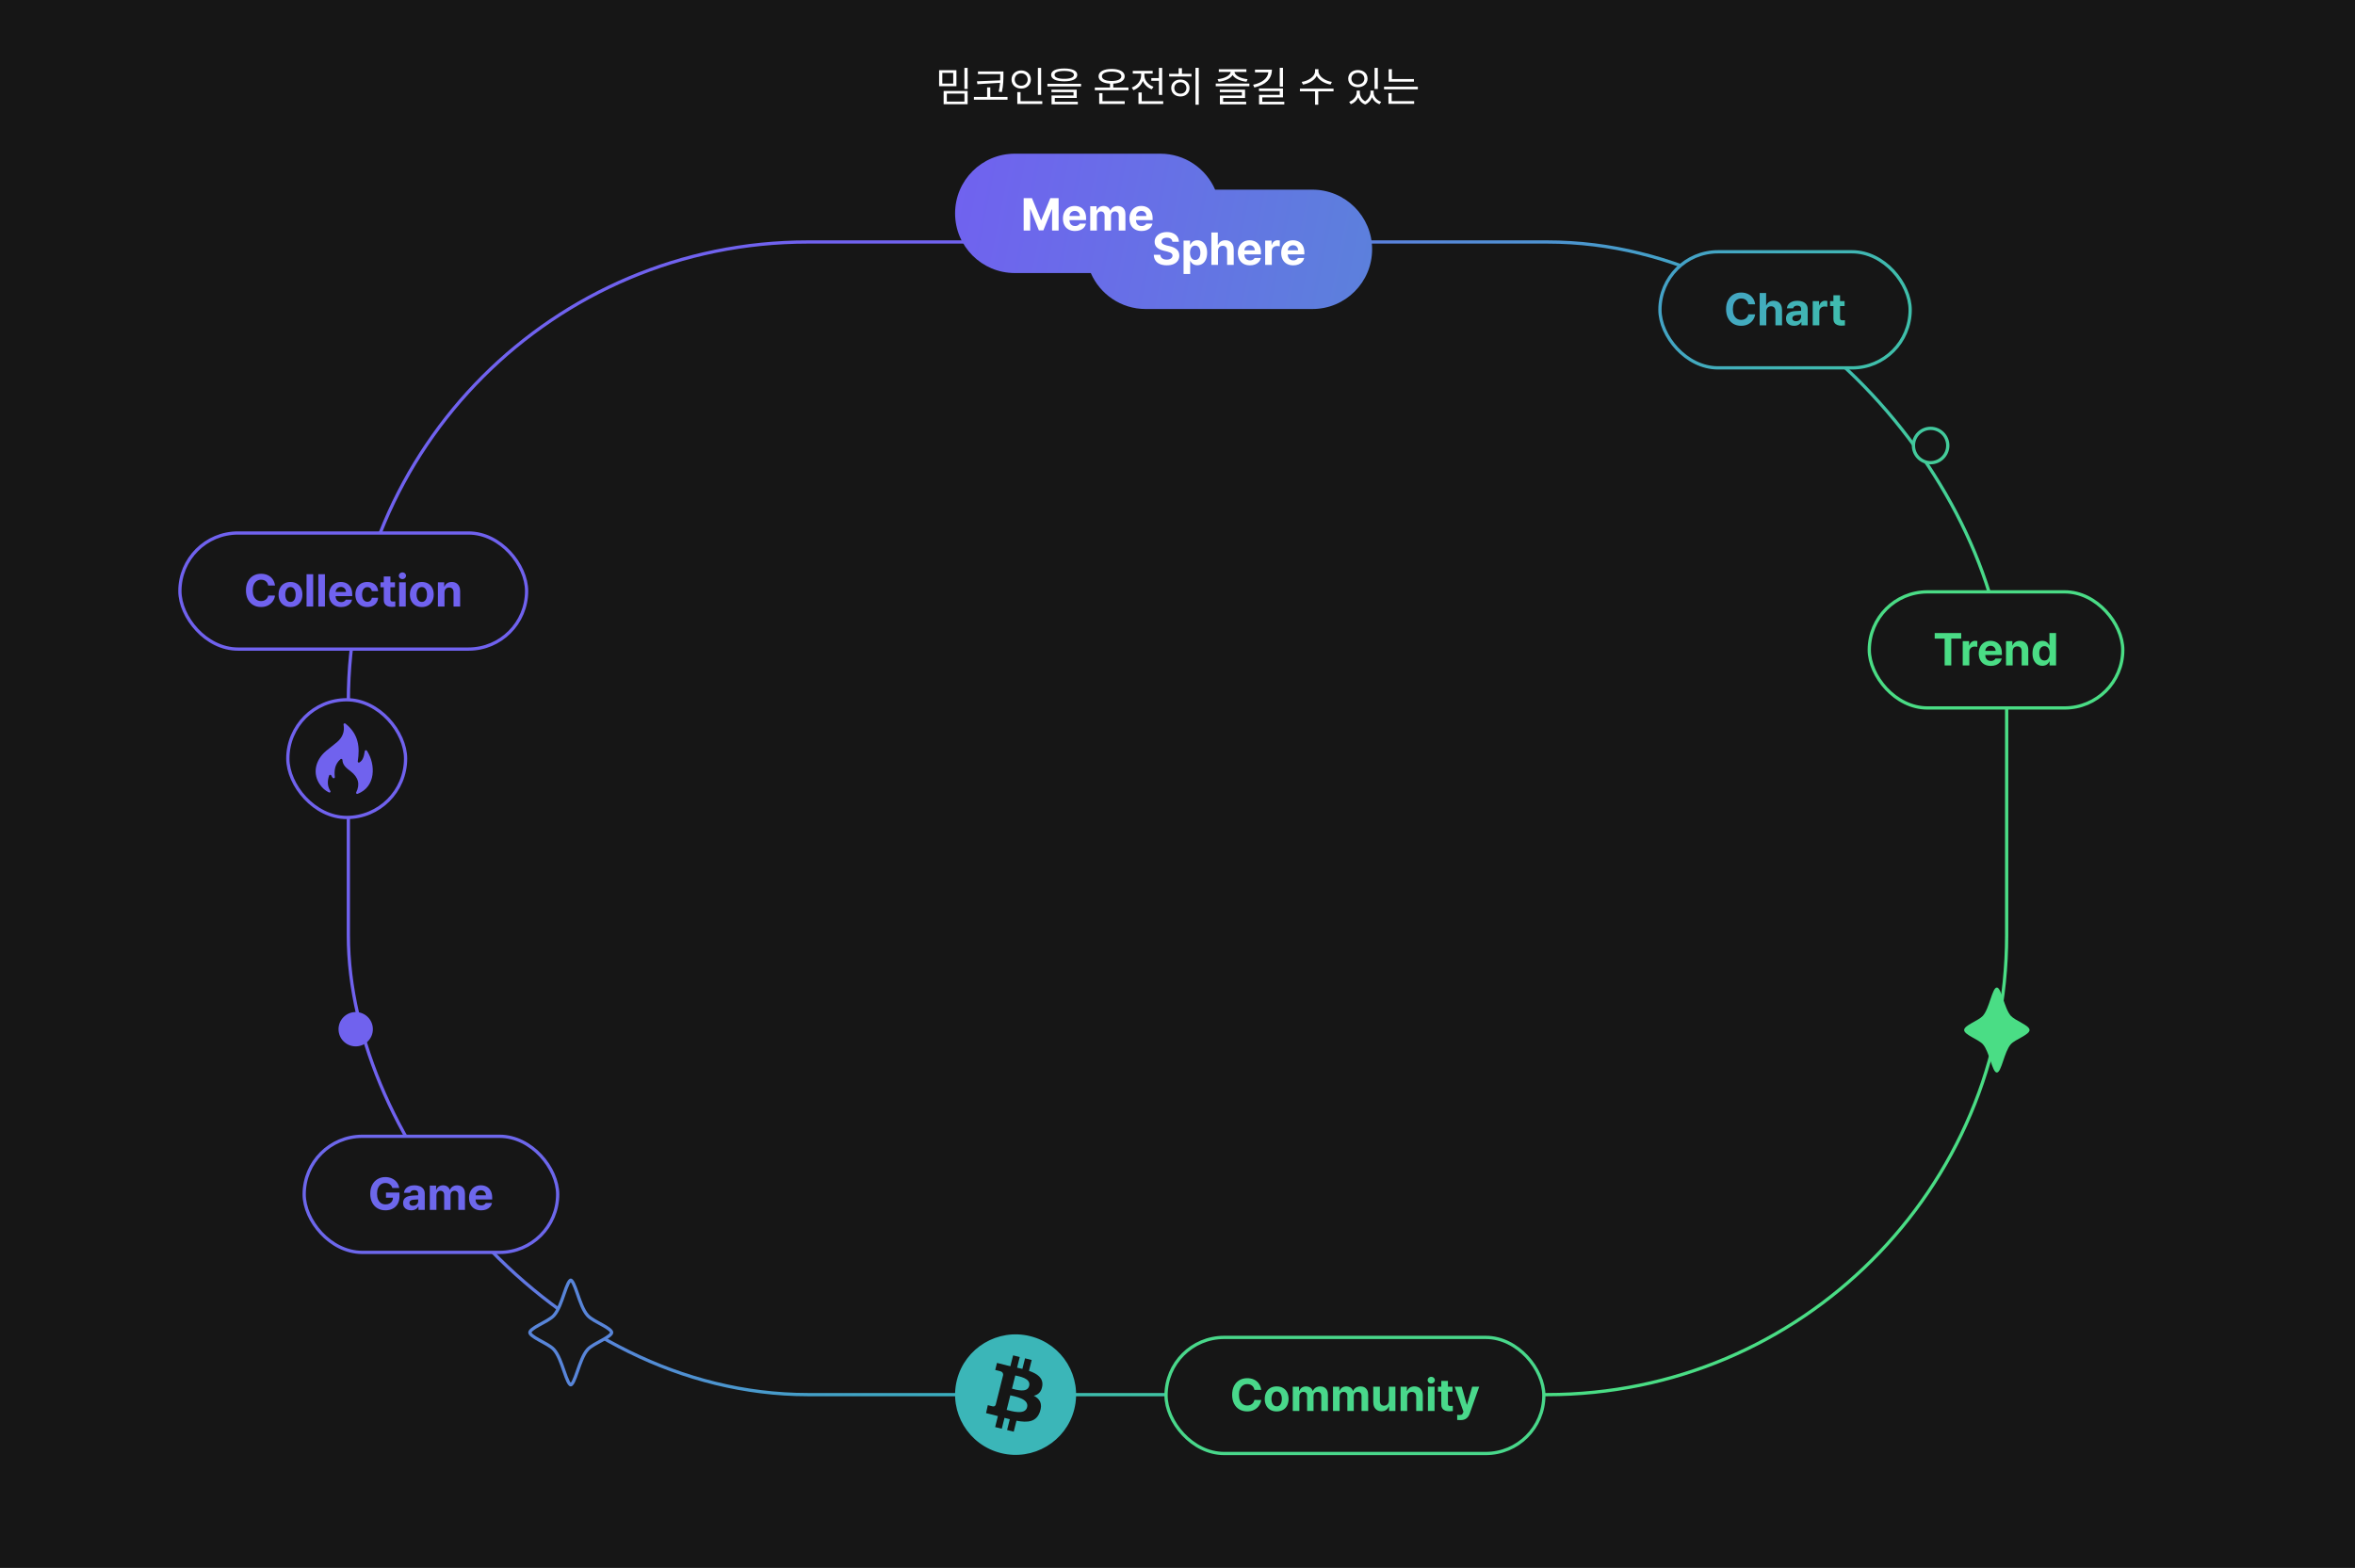 <svg width="1440" height="959" viewBox="0 0 1440 959" fill="none" xmlns="http://www.w3.org/2000/svg">
<rect width="1440" height="959" fill="#161616"/>
<path d="M584.82 42.932V52.732H574.232V42.932H584.82ZM576.188 44.582V51.107H582.865V44.582H576.188ZM591.676 41.51V54.408H589.695V41.51H591.676ZM591.676 55.652V63.752H577V55.652H591.676ZM578.955 57.252V62.127H589.721V57.252H578.955ZM613.562 43.693V45.877C613.537 48.619 613.562 51.717 612.623 56.312L610.668 56.084C611.112 54.04 611.341 52.25 611.48 50.65L597.668 51.488L597.338 49.736L611.557 49.152C611.607 47.959 611.607 46.88 611.607 45.877V45.344H597.998V43.693H613.562ZM616.076 59.283V60.984H595.51V59.283H603.584V53.443H605.539V59.283H616.076ZM636.617 41.51V58.014H634.637V41.51H636.617ZM637.328 61.898V63.574H622.043V56.338H624.023V61.898H637.328ZM624.43 43.084C627.807 43.084 630.346 45.369 630.346 48.619C630.346 51.92 627.807 54.18 624.43 54.18C621.053 54.18 618.514 51.92 618.514 48.619C618.514 45.369 621.053 43.084 624.43 43.084ZM624.43 44.836C622.145 44.836 620.443 46.41 620.469 48.619C620.443 50.879 622.145 52.428 624.43 52.428C626.664 52.428 628.391 50.879 628.391 48.619C628.391 46.41 626.664 44.836 624.43 44.836ZM650.734 41.891C655.762 41.891 658.707 43.262 658.707 45.775C658.707 48.34 655.762 49.711 650.734 49.736C645.707 49.711 642.736 48.34 642.736 45.775C642.736 43.262 645.707 41.891 650.734 41.891ZM650.734 43.389C646.977 43.389 644.793 44.303 644.818 45.775C644.793 47.35 646.977 48.213 650.734 48.213C654.467 48.213 656.676 47.35 656.676 45.775C656.676 44.303 654.467 43.389 650.734 43.389ZM661.018 51.26V52.885H640.451V51.26H661.018ZM658.377 54.84V59.893H644.971V62.228H659.062V63.803H642.99V58.42H656.422V56.363H642.939V54.84H658.377ZM690.014 53.52V55.17H669.447V53.52H678.74V51.158C674.411 50.942 671.732 49.305 671.732 46.639C671.732 43.871 674.83 42.17 679.73 42.17C684.58 42.17 687.703 43.871 687.703 46.639C687.703 49.305 684.999 50.942 680.721 51.158V53.52H690.014ZM687.729 61.898V63.574H672.113V56.998H674.119V61.898H687.729ZM679.73 43.795C676.1 43.795 673.764 44.912 673.789 46.639C673.764 48.467 676.1 49.533 679.73 49.533C683.336 49.533 685.672 48.467 685.672 46.639C685.672 44.912 683.336 43.795 679.73 43.795ZM710.631 41.51V58.065H708.625V49.406H703.979V47.756H708.625V41.51H710.631ZM711.266 61.898V63.574H696.133V56.566H698.139V61.898H711.266ZM699.764 46.156C699.764 49.076 702.023 51.92 705.324 53.037L704.283 54.637C701.731 53.723 699.764 51.818 698.799 49.482C697.821 52.085 695.739 54.167 693.061 55.17L692.02 53.545C695.346 52.377 697.758 49.406 697.758 46.156V44.988H692.654V43.338H704.816V44.988H699.764V46.156ZM733 41.484V64.057H730.994V41.484H733ZM728.557 45.166V46.791H714.896V45.166H720.711V41.713H722.717V45.166H728.557ZM721.777 48.645C725.027 48.645 727.363 50.777 727.363 53.824C727.363 56.871 725.027 59.004 721.777 59.004C718.502 59.004 716.141 56.871 716.166 53.824C716.141 50.777 718.502 48.645 721.777 48.645ZM721.777 50.32C719.619 50.32 718.045 51.793 718.045 53.824C718.045 55.881 719.619 57.328 721.777 57.303C723.91 57.328 725.459 55.881 725.459 53.824C725.459 51.793 723.91 50.32 721.777 50.32ZM763.951 51.107V52.758H743.385V51.107H763.951ZM761.311 54.84V59.943H747.904V62.228H761.996V63.803H745.924V58.445H759.355V56.363H745.873V54.84H761.311ZM762.123 42.373V43.998H754.836C755.039 46.321 758.848 48.099 762.859 48.416L762.199 49.99C758.505 49.609 755.026 48.175 753.693 45.902C752.322 48.175 748.856 49.609 745.162 49.99L744.502 48.416C748.488 48.099 752.284 46.321 752.551 43.998H745.264V42.373H762.123ZM784.492 41.484V53.037H782.512V41.484H784.492ZM777.738 42.602C777.738 48.365 773.65 51.971 766.973 53.52L766.236 51.844C771.886 50.587 775.199 47.883 775.555 44.252H767.379V42.602H777.738ZM784.492 54.103V59.562H771.848V62.254H785.305V63.853H769.867V58.039H782.512V55.703H769.816V54.103H784.492ZM806.176 43.592C806.176 46.766 810.34 49.533 814.402 50.092L813.59 51.717C810.086 51.133 806.62 49.19 805.16 46.41C803.713 49.203 800.234 51.133 796.73 51.717L795.918 50.092C799.98 49.533 804.119 46.816 804.119 43.592V42.297H806.176V43.592ZM815.418 54.205V55.881H806.074V64.057H804.119V55.881H794.852V54.205H815.418ZM831.49 56.643C831.49 58.636 832.557 60.756 834.715 61.975C836.848 60.642 837.99 58.395 837.99 56.643V55.398H839.945V56.643C839.945 58.953 841.646 61.289 844.541 62.279L843.551 63.752C841.291 62.952 839.704 61.378 838.93 59.486C838.231 61.315 836.848 63.041 834.766 63.93C832.569 63.092 831.173 61.429 830.5 59.537C829.7 61.365 828.139 62.94 825.98 63.752L824.965 62.279C827.809 61.213 829.535 58.801 829.561 56.643V55.398H831.49V56.643ZM842.484 41.51V54.408H840.504V41.51H842.484ZM830.297 42.83C833.725 42.83 836.213 44.963 836.213 48.111C836.213 51.209 833.725 53.342 830.297 53.342C826.869 53.342 824.381 51.209 824.381 48.111C824.381 44.963 826.869 42.83 830.297 42.83ZM830.297 44.531C827.986 44.506 826.311 46.004 826.336 48.111C826.311 50.193 827.986 51.666 830.297 51.691C832.582 51.666 834.258 50.193 834.258 48.111C834.258 46.004 832.582 44.506 830.297 44.531ZM864.574 48.34V49.94H849.111V42.322H851.092V48.34H864.574ZM866.961 53.012V54.637H846.293V53.012H866.961ZM864.701 61.848V63.498H848.984V56.947H850.965V61.848H864.701Z" fill="white"/>
<rect x="213" y="148" width="1014" height="705" rx="281" stroke="url(#paint0_linear_3119_16685)" stroke-width="2"/>
<rect x="1143" y="362" width="155" height="71" rx="35.5" fill="#161616"/>
<rect x="1143" y="362" width="155" height="71" rx="35.5" stroke="url(#paint1_linear_3119_16685)" stroke-width="2"/>
<path d="M1183 387.203H1199.21V390.594H1193.14V407H1189.08V390.594H1183V387.203ZM1200.13 392.152H1204.04V394.736H1204.2C1204.47 393.825 1204.92 393.132 1205.56 392.658C1206.19 392.175 1206.93 391.934 1207.77 391.934C1208.21 391.934 1208.64 391.979 1209.07 392.07V395.68C1208.9 395.616 1208.64 395.566 1208.29 395.529C1207.94 395.484 1207.63 395.461 1207.33 395.461C1206.73 395.461 1206.19 395.593 1205.72 395.857C1205.25 396.113 1204.87 396.477 1204.59 396.951C1204.31 397.416 1204.18 397.954 1204.18 398.564V407H1200.13V392.152ZM1217.29 407.287C1215.79 407.287 1214.49 406.977 1213.38 406.357C1212.27 405.738 1211.42 404.854 1210.82 403.705C1210.23 402.557 1209.93 401.208 1209.93 399.658C1209.93 398.127 1210.23 396.783 1210.82 395.625C1211.42 394.458 1212.26 393.556 1213.35 392.918C1214.43 392.28 1215.69 391.961 1217.12 391.961C1218.46 391.961 1219.66 392.243 1220.71 392.809C1221.75 393.365 1222.58 394.208 1223.18 395.338C1223.78 396.468 1224.08 397.849 1224.08 399.48V400.615H1211.59V398.086H1220.27C1220.27 397.484 1220.14 396.951 1219.87 396.486C1219.61 396.012 1219.24 395.643 1218.78 395.379C1218.31 395.115 1217.78 394.982 1217.19 394.982C1216.56 394.982 1216 395.128 1215.51 395.42C1215.02 395.702 1214.63 396.094 1214.35 396.596C1214.07 397.097 1213.93 397.644 1213.92 398.236V400.615C1213.92 401.354 1214.07 402.001 1214.35 402.557C1214.63 403.113 1215.03 403.536 1215.54 403.828C1216.06 404.12 1216.66 404.266 1217.34 404.266C1217.8 404.266 1218.21 404.202 1218.59 404.074C1218.96 403.938 1219.27 403.764 1219.53 403.555C1219.79 403.336 1219.99 403.081 1220.13 402.789H1223.99C1223.79 403.691 1223.4 404.484 1222.8 405.168C1222.2 405.842 1221.43 406.367 1220.49 406.74C1219.55 407.105 1218.48 407.287 1217.29 407.287ZM1230.67 407H1226.62V392.152H1230.48V394.75H1230.64C1230.99 393.875 1231.55 393.191 1232.31 392.699C1233.09 392.207 1234.02 391.961 1235.12 391.961C1236.15 391.961 1237.04 392.184 1237.81 392.631C1238.57 393.077 1239.17 393.72 1239.59 394.559C1240.01 395.397 1240.23 396.391 1240.23 397.539V407H1236.18V398.236C1236.18 397.626 1236.08 397.106 1235.87 396.678C1235.67 396.24 1235.37 395.908 1234.96 395.68C1234.56 395.443 1234.08 395.324 1233.52 395.324C1232.95 395.324 1232.45 395.447 1232.03 395.693C1231.6 395.93 1231.26 396.281 1231.03 396.746C1230.79 397.202 1230.67 397.753 1230.67 398.4V407ZM1248.83 407.232C1247.69 407.232 1246.66 406.936 1245.74 406.344C1244.83 405.751 1244.11 404.881 1243.58 403.732C1243.06 402.575 1242.8 401.194 1242.8 399.59C1242.8 397.949 1243.07 396.555 1243.61 395.406C1244.14 394.258 1244.86 393.396 1245.77 392.822C1246.68 392.248 1247.7 391.961 1248.83 391.961C1249.58 391.961 1250.22 392.079 1250.77 392.316C1251.32 392.553 1251.76 392.859 1252.11 393.232C1252.46 393.597 1252.74 394.012 1252.96 394.477L1253.04 394.641H1253.16V387.203H1257.21V407H1253.23V404.635H1253.04L1252.96 404.812C1252.73 405.259 1252.44 405.66 1252.08 406.016C1251.74 406.362 1251.29 406.654 1250.74 406.891C1250.2 407.118 1249.57 407.232 1248.83 407.232ZM1250.09 404.006C1250.75 404.006 1251.32 403.824 1251.79 403.459C1252.28 403.094 1252.64 402.575 1252.89 401.9C1253.14 401.226 1253.27 400.447 1253.27 399.562C1253.27 398.669 1253.15 397.895 1252.9 397.238C1252.66 396.582 1252.29 396.081 1251.81 395.734C1251.33 395.379 1250.76 395.201 1250.09 395.201C1249.41 395.201 1248.84 395.383 1248.36 395.748C1247.89 396.104 1247.53 396.609 1247.28 397.266C1247.05 397.922 1246.93 398.688 1246.93 399.562C1246.93 400.438 1247.05 401.212 1247.28 401.887C1247.53 402.552 1247.89 403.072 1248.36 403.445C1248.84 403.819 1249.41 404.006 1250.09 404.006Z" fill="url(#paint2_linear_3119_16685)"/>
<rect x="1015" y="154" width="153" height="71" rx="35.5" fill="#161616"/>
<rect x="1015" y="154" width="153" height="71" rx="35.5" stroke="url(#paint3_linear_3119_16685)" stroke-width="2"/>
<path d="M1069.04 186.107C1068.94 185.378 1068.69 184.749 1068.3 184.221C1067.92 183.683 1067.41 183.273 1066.79 182.99C1066.18 182.708 1065.49 182.566 1064.73 182.566C1063.7 182.566 1062.8 182.826 1062.02 183.346C1061.26 183.856 1060.66 184.604 1060.23 185.588C1059.8 186.563 1059.59 187.734 1059.59 189.102C1059.59 190.505 1059.8 191.695 1060.23 192.67C1060.66 193.636 1061.26 194.374 1062.02 194.885C1062.8 195.386 1063.69 195.637 1064.69 195.637C1065.45 195.637 1066.12 195.5 1066.73 195.227C1067.34 194.953 1067.84 194.566 1068.24 194.064C1068.65 193.554 1068.91 192.948 1069.04 192.246L1073.21 192.287C1073.05 193.527 1072.61 194.68 1071.87 195.746C1071.14 196.812 1070.15 197.669 1068.91 198.316C1067.67 198.954 1066.25 199.273 1064.63 199.273C1062.87 199.273 1061.29 198.872 1059.89 198.07C1058.5 197.259 1057.4 196.088 1056.61 194.557C1055.83 193.016 1055.43 191.198 1055.43 189.102C1055.43 186.987 1055.83 185.164 1056.62 183.633C1057.43 182.102 1058.52 180.935 1059.9 180.133C1061.3 179.331 1062.88 178.93 1064.63 178.93C1066.16 178.93 1067.53 179.212 1068.76 179.777C1069.99 180.342 1070.99 181.167 1071.76 182.252C1072.53 183.327 1073.02 184.613 1073.21 186.107H1069.04ZM1080.03 199H1075.98V179.203H1079.92V186.75H1080.08C1080.44 185.866 1080.99 185.182 1081.74 184.699C1082.49 184.207 1083.42 183.961 1084.51 183.961C1085.55 183.961 1086.46 184.184 1087.23 184.631C1088.01 185.077 1088.61 185.72 1089.03 186.559C1089.44 187.397 1089.65 188.391 1089.65 189.539V199H1085.61V190.236C1085.61 189.626 1085.5 189.102 1085.29 188.664C1085.08 188.227 1084.78 187.894 1084.38 187.666C1083.98 187.438 1083.49 187.324 1082.93 187.324C1082.35 187.324 1081.85 187.447 1081.42 187.693C1081 187.93 1080.65 188.281 1080.4 188.746C1080.15 189.211 1080.03 189.762 1080.03 190.4V199ZM1101.51 192.588C1101.14 192.597 1100.5 192.633 1099.58 192.697L1098.27 192.807C1097.55 192.861 1096.98 193.057 1096.57 193.395C1096.16 193.723 1095.96 194.169 1095.96 194.734C1095.96 195.099 1096.05 195.409 1096.23 195.664C1096.42 195.919 1096.69 196.115 1097.02 196.252C1097.37 196.389 1097.76 196.457 1098.19 196.457C1098.8 196.457 1099.34 196.339 1099.81 196.102C1100.29 195.855 1100.66 195.523 1100.92 195.104C1101.18 194.675 1101.32 194.206 1101.32 193.695L1101.29 188.896C1101.29 188.477 1101.2 188.122 1101.02 187.83C1100.84 187.529 1100.57 187.306 1100.21 187.16C1099.85 187.005 1099.43 186.928 1098.94 186.928C1098.25 186.928 1097.7 187.074 1097.27 187.365C1096.84 187.648 1096.57 188.049 1096.46 188.568H1092.61C1092.7 187.693 1093 186.91 1093.52 186.217C1094.05 185.515 1094.78 184.964 1095.71 184.562C1096.65 184.161 1097.76 183.961 1099.03 183.961C1100.18 183.961 1101.23 184.139 1102.18 184.494C1103.13 184.85 1103.89 185.406 1104.46 186.162C1105.04 186.91 1105.34 187.853 1105.34 188.992V199H1101.49V196.949H1101.38C1101.14 197.414 1100.82 197.82 1100.41 198.166C1100.01 198.512 1099.53 198.786 1098.96 198.986C1098.41 199.178 1097.76 199.273 1097.02 199.273C1096.07 199.273 1095.22 199.105 1094.48 198.768C1093.74 198.43 1093.16 197.929 1092.73 197.264C1092.3 196.598 1092.09 195.796 1092.09 194.857C1092.09 193.308 1092.6 192.182 1093.62 191.48C1094.65 190.779 1095.98 190.378 1097.61 190.277C1097.88 190.25 1098.73 190.204 1100.14 190.141L1101.48 190.086L1101.51 192.588ZM1108.41 184.152H1112.32V186.736H1112.49C1112.75 185.825 1113.2 185.132 1113.84 184.658C1114.48 184.175 1115.22 183.934 1116.05 183.934C1116.49 183.934 1116.93 183.979 1117.35 184.07V187.68C1117.18 187.616 1116.92 187.566 1116.57 187.529C1116.23 187.484 1115.91 187.461 1115.62 187.461C1115.02 187.461 1114.48 187.593 1114 187.857C1113.53 188.113 1113.15 188.477 1112.87 188.951C1112.6 189.416 1112.46 189.954 1112.46 190.564V199H1108.41V184.152ZM1127.91 187.188H1119.02V184.152H1127.91V187.188ZM1125.12 180.598V194.434C1125.12 194.816 1125.17 195.117 1125.28 195.336C1125.4 195.546 1125.56 195.696 1125.76 195.787C1125.97 195.869 1126.23 195.915 1126.53 195.924C1126.91 195.933 1127.44 195.91 1128.11 195.855V199.055C1127.5 199.155 1126.8 199.205 1125.99 199.205C1124.99 199.205 1124.12 199.055 1123.38 198.754C1122.64 198.444 1122.07 197.975 1121.66 197.346C1121.25 196.717 1121.05 195.933 1121.06 194.994V180.598H1125.12Z" fill="url(#paint4_linear_3119_16685)"/>
<rect x="713" y="818" width="231" height="71" rx="35.5" fill="#161616"/>
<rect x="713" y="818" width="231" height="71" rx="35.5" stroke="#49D88B" stroke-width="2"/>
<path d="M767.018 850.107C766.917 849.378 766.671 848.749 766.279 848.221C765.896 847.683 765.395 847.273 764.775 846.99C764.156 846.708 763.467 846.566 762.711 846.566C761.681 846.566 760.779 846.826 760.004 847.346C759.238 847.856 758.641 848.604 758.213 849.588C757.785 850.563 757.57 851.734 757.57 853.102C757.57 854.505 757.785 855.695 758.213 856.67C758.641 857.636 759.238 858.374 760.004 858.885C760.779 859.386 761.667 859.637 762.67 859.637C763.426 859.637 764.105 859.5 764.707 859.227C765.318 858.953 765.824 858.566 766.225 858.064C766.626 857.554 766.89 856.948 767.018 856.246L771.188 856.287C771.033 857.527 770.586 858.68 769.848 859.746C769.118 860.812 768.134 861.669 766.895 862.316C765.655 862.954 764.229 863.273 762.615 863.273C760.847 863.273 759.266 862.872 757.871 862.07C756.477 861.259 755.383 860.088 754.59 858.557C753.806 857.016 753.414 855.198 753.414 853.102C753.414 850.987 753.811 849.164 754.604 847.633C755.406 846.102 756.499 844.935 757.885 844.133C759.279 843.331 760.856 842.93 762.615 842.93C764.137 842.93 765.514 843.212 766.744 843.777C767.975 844.342 768.973 845.167 769.738 846.252C770.513 847.327 770.996 848.613 771.188 850.107H767.018ZM780.648 863.287C779.172 863.287 777.882 862.968 776.779 862.33C775.676 861.692 774.829 860.794 774.236 859.637C773.644 858.479 773.348 857.144 773.348 855.631C773.348 854.1 773.644 852.76 774.236 851.611C774.829 850.454 775.676 849.556 776.779 848.918C777.882 848.28 779.172 847.961 780.648 847.961C782.116 847.961 783.401 848.28 784.504 848.918C785.616 849.556 786.464 850.454 787.047 851.611C787.63 852.76 787.922 854.1 787.922 855.631C787.922 857.144 787.63 858.479 787.047 859.637C786.464 860.794 785.616 861.692 784.504 862.33C783.401 862.968 782.116 863.287 780.648 863.287ZM780.676 860.156C781.35 860.156 781.92 859.96 782.385 859.568C782.859 859.176 783.214 858.639 783.451 857.955C783.688 857.262 783.807 856.479 783.807 855.604C783.807 854.719 783.688 853.936 783.451 853.252C783.214 852.568 782.859 852.031 782.385 851.639C781.92 851.247 781.35 851.051 780.676 851.051C779.983 851.051 779.395 851.247 778.912 851.639C778.429 852.031 778.064 852.568 777.818 853.252C777.572 853.926 777.449 854.71 777.449 855.604C777.449 856.488 777.572 857.271 777.818 857.955C778.064 858.639 778.429 859.176 778.912 859.568C779.395 859.96 779.983 860.156 780.676 860.156ZM790.479 848.152H794.334V850.75H794.498C794.826 849.866 795.35 849.182 796.07 848.699C796.79 848.207 797.647 847.961 798.641 847.961C799.306 847.961 799.912 848.075 800.459 848.303C801.015 848.521 801.48 848.84 801.854 849.26C802.227 849.679 802.501 850.176 802.674 850.75H802.811C803.029 850.185 803.353 849.693 803.781 849.273C804.21 848.854 804.725 848.531 805.326 848.303C805.928 848.075 806.584 847.961 807.295 847.961C808.225 847.961 809.04 848.161 809.742 848.562C810.453 848.954 811.005 849.533 811.396 850.299C811.788 851.055 811.984 851.967 811.984 853.033V863H807.924V853.799C807.924 852.988 807.71 852.372 807.281 851.953C806.853 851.525 806.292 851.311 805.6 851.311C805.098 851.311 804.665 851.42 804.301 851.639C803.945 851.848 803.667 852.149 803.467 852.541C803.275 852.924 803.18 853.38 803.18 853.908V863H799.256V853.689C799.256 853.215 799.16 852.796 798.969 852.432C798.786 852.067 798.522 851.789 798.176 851.598C797.829 851.406 797.428 851.311 796.973 851.311C796.517 851.311 796.102 851.424 795.729 851.652C795.364 851.871 795.072 852.19 794.854 852.609C794.635 853.029 794.525 853.516 794.525 854.072V863H790.479V848.152ZM815.088 848.152H818.943V850.75H819.107C819.436 849.866 819.96 849.182 820.68 848.699C821.4 848.207 822.257 847.961 823.25 847.961C823.915 847.961 824.521 848.075 825.068 848.303C825.624 848.521 826.089 848.84 826.463 849.26C826.837 849.679 827.11 850.176 827.283 850.75H827.42C827.639 850.185 827.962 849.693 828.391 849.273C828.819 848.854 829.334 848.531 829.936 848.303C830.537 848.075 831.193 847.961 831.904 847.961C832.834 847.961 833.65 848.161 834.352 848.562C835.062 848.954 835.614 849.533 836.006 850.299C836.398 851.055 836.594 851.967 836.594 853.033V863H832.533V853.799C832.533 852.988 832.319 852.372 831.891 851.953C831.462 851.525 830.902 851.311 830.209 851.311C829.708 851.311 829.275 851.42 828.91 851.639C828.555 851.848 828.277 852.149 828.076 852.541C827.885 852.924 827.789 853.38 827.789 853.908V863H823.865V853.689C823.865 853.215 823.77 852.796 823.578 852.432C823.396 852.067 823.132 851.789 822.785 851.598C822.439 851.406 822.038 851.311 821.582 851.311C821.126 851.311 820.712 851.424 820.338 851.652C819.973 851.871 819.682 852.19 819.463 852.609C819.244 853.029 819.135 853.516 819.135 854.072V863H815.088V848.152ZM849.227 848.152H853.246V863H849.377V860.32H849.213C848.857 861.204 848.292 861.906 847.518 862.426C846.743 862.936 845.809 863.191 844.715 863.191C843.73 863.191 842.86 862.968 842.104 862.521C841.347 862.066 840.755 861.419 840.326 860.58C839.907 859.732 839.697 858.739 839.697 857.6V848.152H843.744V856.902C843.744 857.477 843.849 857.982 844.059 858.42C844.268 858.848 844.569 859.181 844.961 859.418C845.362 859.646 845.818 859.76 846.328 859.76C846.848 859.76 847.326 859.641 847.764 859.404C848.21 859.167 848.566 858.812 848.83 858.338C849.094 857.864 849.227 857.308 849.227 856.67V848.152ZM860.451 863H856.404V848.152H860.26V850.75H860.424C860.77 849.875 861.326 849.191 862.092 848.699C862.867 848.207 863.801 847.961 864.895 847.961C865.924 847.961 866.822 848.184 867.588 848.631C868.354 849.077 868.946 849.72 869.365 850.559C869.794 851.397 870.008 852.391 870.008 853.539V863H865.961V854.236C865.961 853.626 865.856 853.106 865.646 852.678C865.446 852.24 865.145 851.908 864.744 851.68C864.343 851.443 863.86 851.324 863.295 851.324C862.73 851.324 862.233 851.447 861.805 851.693C861.376 851.93 861.044 852.281 860.807 852.746C860.57 853.202 860.451 853.753 860.451 854.4V863ZM873.139 848.152H877.186V863H873.139V848.152ZM875.162 846.197C874.761 846.197 874.392 846.106 874.055 845.924C873.717 845.742 873.449 845.491 873.248 845.172C873.048 844.853 872.947 844.511 872.947 844.146C872.947 843.773 873.048 843.431 873.248 843.121C873.449 842.802 873.717 842.551 874.055 842.369C874.392 842.187 874.761 842.096 875.162 842.096C875.563 842.096 875.932 842.187 876.27 842.369C876.607 842.551 876.871 842.802 877.062 843.121C877.263 843.431 877.363 843.773 877.363 844.146C877.363 844.511 877.263 844.853 877.062 845.172C876.871 845.491 876.607 845.742 876.27 845.924C875.932 846.106 875.563 846.197 875.162 846.197ZM888.15 851.188H879.264V848.152H888.15V851.188ZM885.361 844.598V858.434C885.361 858.816 885.416 859.117 885.525 859.336C885.644 859.546 885.803 859.696 886.004 859.787C886.214 859.869 886.469 859.915 886.77 859.924C887.152 859.933 887.681 859.91 888.355 859.855V863.055C887.745 863.155 887.038 863.205 886.236 863.205C885.234 863.205 884.363 863.055 883.625 862.754C882.887 862.444 882.312 861.975 881.902 861.346C881.492 860.717 881.292 859.933 881.301 858.994V844.598H885.361ZM893.072 868.578C892.279 868.578 891.596 868.555 891.021 868.51V865.352L891.705 865.393C891.979 865.402 892.298 865.406 892.662 865.406C892.99 865.406 893.264 865.379 893.482 865.324C893.701 865.27 893.906 865.142 894.098 864.941C894.289 864.741 894.458 864.44 894.604 864.039L894.85 863.424L889.504 848.152H893.77L896.887 859.09H897.051L900.182 848.152H904.475L898.678 864.627C898.231 865.885 897.561 866.855 896.668 867.539C895.775 868.232 894.576 868.578 893.072 868.578Z" fill="#49D88B"/>
<rect x="186" y="695" width="155" height="71" rx="35.5" fill="#161616"/>
<rect x="186" y="695" width="155" height="71" rx="35.5" stroke="#6D67EC" stroke-width="2"/>
<path d="M239.902 726.588C239.729 725.959 239.447 725.421 239.055 724.975C238.663 724.519 238.184 724.173 237.619 723.936C237.063 723.689 236.421 723.566 235.691 723.566C234.671 723.566 233.773 723.822 232.998 724.332C232.232 724.842 231.631 725.59 231.193 726.574C230.765 727.549 230.551 728.721 230.551 730.088C230.551 731.464 230.76 732.645 231.18 733.629C231.608 734.604 232.21 735.352 232.984 735.871C233.768 736.382 234.684 736.637 235.732 736.637C236.68 736.637 237.496 736.464 238.18 736.117C238.872 735.771 239.396 735.283 239.752 734.654C240.117 734.016 240.299 733.273 240.299 732.426L241.146 732.549H236.006V729.418H244.264V731.906C244.264 733.611 243.899 735.096 243.17 736.363C242.441 737.621 241.429 738.587 240.135 739.262C238.85 739.936 237.378 740.273 235.719 740.273C233.878 740.273 232.251 739.863 230.838 739.043C229.434 738.214 228.34 737.033 227.557 735.502C226.782 733.971 226.395 732.175 226.395 730.115C226.395 728.028 226.796 726.219 227.598 724.688C228.409 723.147 229.512 721.971 230.906 721.16C232.301 720.34 233.873 719.93 235.623 719.93C237.1 719.93 238.449 720.212 239.67 720.777C240.891 721.342 241.885 722.126 242.65 723.129C243.425 724.132 243.904 725.285 244.086 726.588H239.902ZM255.898 733.588C255.534 733.597 254.891 733.633 253.971 733.697L252.658 733.807C251.938 733.861 251.373 734.057 250.963 734.395C250.553 734.723 250.348 735.169 250.348 735.734C250.348 736.099 250.439 736.409 250.621 736.664C250.812 736.919 251.077 737.115 251.414 737.252C251.76 737.389 252.148 737.457 252.576 737.457C253.187 737.457 253.729 737.339 254.203 737.102C254.677 736.855 255.046 736.523 255.311 736.104C255.575 735.675 255.707 735.206 255.707 734.695L255.68 729.896C255.68 729.477 255.589 729.122 255.406 728.83C255.233 728.529 254.964 728.306 254.6 728.16C254.244 728.005 253.82 727.928 253.328 727.928C252.645 727.928 252.089 728.074 251.66 728.365C251.232 728.648 250.963 729.049 250.854 729.568H246.998C247.089 728.693 247.395 727.91 247.914 727.217C248.443 726.515 249.172 725.964 250.102 725.562C251.04 725.161 252.148 724.961 253.424 724.961C254.572 724.961 255.62 725.139 256.568 725.494C257.516 725.85 258.277 726.406 258.852 727.162C259.435 727.91 259.727 728.853 259.727 729.992V740H255.885V737.949H255.775C255.529 738.414 255.206 738.82 254.805 739.166C254.404 739.512 253.921 739.786 253.355 739.986C252.799 740.178 252.152 740.273 251.414 740.273C250.457 740.273 249.609 740.105 248.871 739.768C248.133 739.43 247.549 738.929 247.121 738.264C246.693 737.598 246.479 736.796 246.479 735.857C246.479 734.308 246.989 733.182 248.01 732.48C249.04 731.779 250.37 731.378 252.002 731.277C252.275 731.25 253.118 731.204 254.531 731.141L255.871 731.086L255.898 733.588ZM262.803 725.152H266.658V727.75H266.822C267.15 726.866 267.674 726.182 268.395 725.699C269.115 725.207 269.971 724.961 270.965 724.961C271.63 724.961 272.236 725.075 272.783 725.303C273.339 725.521 273.804 725.84 274.178 726.26C274.551 726.679 274.825 727.176 274.998 727.75H275.135C275.354 727.185 275.677 726.693 276.105 726.273C276.534 725.854 277.049 725.531 277.65 725.303C278.252 725.075 278.908 724.961 279.619 724.961C280.549 724.961 281.365 725.161 282.066 725.562C282.777 725.954 283.329 726.533 283.721 727.299C284.113 728.055 284.309 728.967 284.309 730.033V740H280.248V730.799C280.248 729.988 280.034 729.372 279.605 728.953C279.177 728.525 278.617 728.311 277.924 728.311C277.423 728.311 276.99 728.42 276.625 728.639C276.27 728.848 275.992 729.149 275.791 729.541C275.6 729.924 275.504 730.38 275.504 730.908V740H271.58V730.689C271.58 730.215 271.484 729.796 271.293 729.432C271.111 729.067 270.846 728.789 270.5 728.598C270.154 728.406 269.753 728.311 269.297 728.311C268.841 728.311 268.426 728.424 268.053 728.652C267.688 728.871 267.396 729.19 267.178 729.609C266.959 730.029 266.85 730.516 266.85 731.072V740H262.803V725.152ZM294.152 740.287C292.658 740.287 291.354 739.977 290.242 739.357C289.139 738.738 288.287 737.854 287.686 736.705C287.093 735.557 286.797 734.208 286.797 732.658C286.797 731.127 287.093 729.783 287.686 728.625C288.287 727.458 289.13 726.556 290.215 725.918C291.299 725.28 292.557 724.961 293.988 724.961C295.328 724.961 296.522 725.243 297.57 725.809C298.618 726.365 299.443 727.208 300.045 728.338C300.646 729.468 300.947 730.849 300.947 732.48V733.615H288.451V731.086H297.133C297.133 730.484 297.001 729.951 296.736 729.486C296.472 729.012 296.107 728.643 295.643 728.379C295.178 728.115 294.649 727.982 294.057 727.982C293.428 727.982 292.867 728.128 292.375 728.42C291.883 728.702 291.495 729.094 291.213 729.596C290.939 730.097 290.798 730.644 290.789 731.236V733.615C290.789 734.354 290.93 735.001 291.213 735.557C291.495 736.113 291.892 736.536 292.402 736.828C292.922 737.12 293.523 737.266 294.207 737.266C294.663 737.266 295.077 737.202 295.451 737.074C295.825 736.938 296.139 736.764 296.395 736.555C296.659 736.336 296.859 736.081 296.996 735.789H300.852C300.66 736.691 300.264 737.484 299.662 738.168C299.07 738.842 298.299 739.367 297.352 739.74C296.413 740.105 295.346 740.287 294.152 740.287Z" fill="#6D67EC"/>
<path fill-rule="evenodd" clip-rule="evenodd" d="M620.5 94C600.342 94 584 110.342 584 130.5C584 150.658 600.342 167 620.5 167H666.994C672.603 179.944 685.494 189 700.5 189H802.5C822.658 189 839 172.658 839 152.5C839 132.342 822.658 116 802.5 116H743.006C737.397 103.056 724.506 94 709.5 94H620.5Z" fill="url(#paint5_linear_3119_16685)"/>
<path d="M716.883 147.863C716.828 147.335 716.66 146.883 716.377 146.51C716.104 146.136 715.721 145.854 715.229 145.662C714.736 145.471 714.148 145.375 713.465 145.375C712.799 145.375 712.221 145.471 711.729 145.662C711.245 145.854 710.876 146.122 710.621 146.469C710.366 146.806 710.238 147.193 710.238 147.631C710.229 148.296 710.503 148.816 711.059 149.189C711.624 149.563 712.403 149.873 713.396 150.119L715.174 150.543C717.051 150.962 718.505 151.641 719.535 152.58C720.574 153.51 721.098 154.768 721.107 156.354C721.107 157.548 720.802 158.591 720.191 159.484C719.581 160.378 718.701 161.066 717.553 161.549C716.404 162.032 715.033 162.273 713.438 162.273C711.842 162.273 710.452 162.027 709.268 161.535C708.092 161.043 707.18 160.318 706.533 159.361C705.886 158.395 705.54 157.215 705.494 155.82H709.486C709.541 156.467 709.737 157.014 710.074 157.461C710.411 157.908 710.867 158.245 711.441 158.473C712.016 158.701 712.667 158.814 713.396 158.814C714.107 158.814 714.732 158.71 715.27 158.5C715.807 158.29 716.222 157.999 716.514 157.625C716.805 157.242 716.951 156.809 716.951 156.326C716.951 155.889 716.824 155.52 716.568 155.219C716.313 154.909 715.939 154.649 715.447 154.439C714.964 154.221 714.34 154.016 713.574 153.824L711.4 153.305C709.669 152.876 708.338 152.225 707.408 151.35C706.488 150.465 706.027 149.317 706.027 147.904C706.027 146.729 706.346 145.689 706.984 144.787C707.632 143.885 708.52 143.183 709.65 142.682C710.79 142.18 712.075 141.93 713.506 141.93C714.946 141.93 716.217 142.18 717.32 142.682C718.423 143.174 719.28 143.871 719.891 144.773C720.501 145.667 720.816 146.697 720.834 147.863H716.883ZM723.705 147.152H727.684V149.641H727.875L727.957 149.477C728.194 149.012 728.486 148.597 728.832 148.232C729.178 147.859 729.625 147.553 730.172 147.316C730.719 147.079 731.361 146.961 732.1 146.961C733.221 146.961 734.237 147.248 735.148 147.822C736.06 148.396 736.78 149.258 737.309 150.406C737.846 151.555 738.115 152.949 738.115 154.59C738.115 156.194 737.855 157.575 737.336 158.732C736.816 159.881 736.101 160.751 735.189 161.344C734.278 161.936 733.243 162.232 732.086 162.232C731.357 162.232 730.71 162.109 730.145 161.863C729.589 161.617 729.137 161.316 728.791 160.961C728.445 160.605 728.148 160.191 727.902 159.717L727.875 159.635H727.752V167.578H723.705V147.152ZM727.643 154.562C727.643 155.447 727.77 156.226 728.025 156.9C728.281 157.575 728.645 158.094 729.119 158.459C729.593 158.824 730.167 159.006 730.842 159.006C731.507 159.006 732.077 158.819 732.551 158.445C733.034 158.072 733.394 157.552 733.631 156.887C733.877 156.212 734 155.438 734 154.562C734 153.688 733.877 152.922 733.631 152.266C733.394 151.609 733.038 151.104 732.564 150.748C732.09 150.383 731.516 150.201 730.842 150.201C730.167 150.201 729.593 150.379 729.119 150.734C728.645 151.081 728.281 151.582 728.025 152.238C727.77 152.895 727.643 153.669 727.643 154.562ZM744.76 162H740.713V142.203H744.65V149.75H744.814C745.17 148.866 745.721 148.182 746.469 147.699C747.225 147.207 748.15 146.961 749.244 146.961C750.283 146.961 751.19 147.184 751.965 147.631C752.74 148.077 753.337 148.72 753.756 149.559C754.175 150.397 754.385 151.391 754.385 152.539V162H750.338V153.236C750.338 152.626 750.233 152.102 750.023 151.664C749.814 151.227 749.508 150.894 749.107 150.666C748.706 150.438 748.223 150.324 747.658 150.324C747.084 150.324 746.583 150.447 746.154 150.693C745.726 150.93 745.384 151.281 745.129 151.746C744.883 152.211 744.76 152.762 744.76 153.4V162ZM764.27 162.287C762.775 162.287 761.471 161.977 760.359 161.357C759.257 160.738 758.404 159.854 757.803 158.705C757.21 157.557 756.914 156.208 756.914 154.658C756.914 153.127 757.21 151.783 757.803 150.625C758.404 149.458 759.247 148.556 760.332 147.918C761.417 147.28 762.674 146.961 764.105 146.961C765.445 146.961 766.639 147.243 767.688 147.809C768.736 148.365 769.561 149.208 770.162 150.338C770.764 151.468 771.064 152.849 771.064 154.48V155.615H758.568V153.086H767.25C767.25 152.484 767.118 151.951 766.854 151.486C766.589 151.012 766.225 150.643 765.76 150.379C765.295 150.115 764.766 149.982 764.174 149.982C763.545 149.982 762.984 150.128 762.492 150.42C762 150.702 761.613 151.094 761.33 151.596C761.057 152.097 760.915 152.644 760.906 153.236V155.615C760.906 156.354 761.048 157.001 761.33 157.557C761.613 158.113 762.009 158.536 762.52 158.828C763.039 159.12 763.641 159.266 764.324 159.266C764.78 159.266 765.195 159.202 765.568 159.074C765.942 158.938 766.257 158.764 766.512 158.555C766.776 158.336 766.977 158.081 767.113 157.789H770.969C770.777 158.691 770.381 159.484 769.779 160.168C769.187 160.842 768.417 161.367 767.469 161.74C766.53 162.105 765.464 162.287 764.27 162.287ZM773.607 147.152H777.518V149.736H777.682C777.946 148.825 778.397 148.132 779.035 147.658C779.673 147.175 780.411 146.934 781.25 146.934C781.688 146.934 782.12 146.979 782.549 147.07V150.68C782.376 150.616 782.116 150.566 781.77 150.529C781.423 150.484 781.104 150.461 780.812 150.461C780.211 150.461 779.673 150.593 779.199 150.857C778.725 151.113 778.347 151.477 778.064 151.951C777.791 152.416 777.654 152.954 777.654 153.564V162H773.607V147.152ZM790.766 162.287C789.271 162.287 787.967 161.977 786.855 161.357C785.753 160.738 784.9 159.854 784.299 158.705C783.706 157.557 783.41 156.208 783.41 154.658C783.41 153.127 783.706 151.783 784.299 150.625C784.9 149.458 785.743 148.556 786.828 147.918C787.913 147.28 789.171 146.961 790.602 146.961C791.941 146.961 793.135 147.243 794.184 147.809C795.232 148.365 796.057 149.208 796.658 150.338C797.26 151.468 797.561 152.849 797.561 154.48V155.615H785.064V153.086H793.746C793.746 152.484 793.614 151.951 793.35 151.486C793.085 151.012 792.721 150.643 792.256 150.379C791.791 150.115 791.262 149.982 790.67 149.982C790.041 149.982 789.48 150.128 788.988 150.42C788.496 150.702 788.109 151.094 787.826 151.596C787.553 152.097 787.411 152.644 787.402 153.236V155.615C787.402 156.354 787.544 157.001 787.826 157.557C788.109 158.113 788.505 158.536 789.016 158.828C789.535 159.12 790.137 159.266 790.82 159.266C791.276 159.266 791.691 159.202 792.064 159.074C792.438 158.938 792.753 158.764 793.008 158.555C793.272 158.336 793.473 158.081 793.609 157.789H797.465C797.273 158.691 796.877 159.484 796.275 160.168C795.683 160.842 794.913 161.367 793.965 161.74C793.026 162.105 791.96 162.287 790.766 162.287Z" fill="white"/>
<path d="M630.998 121.203L636.508 134.615H636.74L642.236 121.203H647.309V141H643.316V128.025H643.152L637.984 140.904H635.236L630.082 127.998H629.918V141H625.939V121.203H630.998ZM657.303 141.287C655.808 141.287 654.505 140.977 653.393 140.357C652.29 139.738 651.438 138.854 650.836 137.705C650.243 136.557 649.947 135.208 649.947 133.658C649.947 132.127 650.243 130.783 650.836 129.625C651.438 128.458 652.281 127.556 653.365 126.918C654.45 126.28 655.708 125.961 657.139 125.961C658.479 125.961 659.673 126.243 660.721 126.809C661.769 127.365 662.594 128.208 663.195 129.338C663.797 130.468 664.098 131.849 664.098 133.48V134.615H651.602V132.086H660.283C660.283 131.484 660.151 130.951 659.887 130.486C659.622 130.012 659.258 129.643 658.793 129.379C658.328 129.115 657.799 128.982 657.207 128.982C656.578 128.982 656.018 129.128 655.525 129.42C655.033 129.702 654.646 130.094 654.363 130.596C654.09 131.097 653.949 131.644 653.939 132.236V134.615C653.939 135.354 654.081 136.001 654.363 136.557C654.646 137.113 655.042 137.536 655.553 137.828C656.072 138.12 656.674 138.266 657.357 138.266C657.813 138.266 658.228 138.202 658.602 138.074C658.975 137.938 659.29 137.764 659.545 137.555C659.809 137.336 660.01 137.081 660.146 136.789H664.002C663.811 137.691 663.414 138.484 662.812 139.168C662.22 139.842 661.45 140.367 660.502 140.74C659.563 141.105 658.497 141.287 657.303 141.287ZM666.641 126.152H670.496V128.75H670.66C670.988 127.866 671.512 127.182 672.232 126.699C672.952 126.207 673.809 125.961 674.803 125.961C675.468 125.961 676.074 126.075 676.621 126.303C677.177 126.521 677.642 126.84 678.016 127.26C678.389 127.679 678.663 128.176 678.836 128.75H678.973C679.191 128.185 679.515 127.693 679.943 127.273C680.372 126.854 680.887 126.531 681.488 126.303C682.09 126.075 682.746 125.961 683.457 125.961C684.387 125.961 685.202 126.161 685.904 126.562C686.615 126.954 687.167 127.533 687.559 128.299C687.951 129.055 688.146 129.967 688.146 131.033V141H684.086V131.799C684.086 130.988 683.872 130.372 683.443 129.953C683.015 129.525 682.454 129.311 681.762 129.311C681.26 129.311 680.827 129.42 680.463 129.639C680.107 129.848 679.829 130.149 679.629 130.541C679.438 130.924 679.342 131.38 679.342 131.908V141H675.418V131.689C675.418 131.215 675.322 130.796 675.131 130.432C674.949 130.067 674.684 129.789 674.338 129.598C673.992 129.406 673.59 129.311 673.135 129.311C672.679 129.311 672.264 129.424 671.891 129.652C671.526 129.871 671.234 130.19 671.016 130.609C670.797 131.029 670.688 131.516 670.688 132.072V141H666.641V126.152ZM697.99 141.287C696.495 141.287 695.192 140.977 694.08 140.357C692.977 139.738 692.125 138.854 691.523 137.705C690.931 136.557 690.635 135.208 690.635 133.658C690.635 132.127 690.931 130.783 691.523 129.625C692.125 128.458 692.968 127.556 694.053 126.918C695.137 126.28 696.395 125.961 697.826 125.961C699.166 125.961 700.36 126.243 701.408 126.809C702.456 127.365 703.281 128.208 703.883 129.338C704.484 130.468 704.785 131.849 704.785 133.48V134.615H692.289V132.086H700.971C700.971 131.484 700.839 130.951 700.574 130.486C700.31 130.012 699.945 129.643 699.48 129.379C699.016 129.115 698.487 128.982 697.895 128.982C697.266 128.982 696.705 129.128 696.213 129.42C695.721 129.702 695.333 130.094 695.051 130.596C694.777 131.097 694.636 131.644 694.627 132.236V134.615C694.627 135.354 694.768 136.001 695.051 136.557C695.333 137.113 695.73 137.536 696.24 137.828C696.76 138.12 697.361 138.266 698.045 138.266C698.501 138.266 698.915 138.202 699.289 138.074C699.663 137.938 699.977 137.764 700.232 137.555C700.497 137.336 700.697 137.081 700.834 136.789H704.689C704.498 137.691 704.102 138.484 703.5 139.168C702.908 139.842 702.137 140.367 701.189 140.74C700.251 141.105 699.184 141.287 697.99 141.287Z" fill="white"/>
<g clip-path="url(#clip0_3119_16685)">
<path d="M655.922 861.674L655.879 861.847C650.998 880.952 631.523 892.564 612.287 887.786C593.003 882.996 581.269 863.535 586.078 844.33L586.078 844.33C590.884 825.119 610.418 813.422 629.706 818.213L629.706 818.213C648.997 823.004 660.73 842.466 655.922 861.674Z" fill="#3BB6B8" stroke="#3BB6B8" stroke-width="2"/>
<path d="M637.317 847.748C638.054 842.843 634.304 840.206 629.178 838.447L630.841 831.803L626.78 830.795L625.161 837.265C624.094 836.999 622.998 836.749 621.908 836.502L623.539 829.989L619.481 828.981L617.817 835.624C616.933 835.424 616.066 835.226 615.224 835.017L615.229 834.996L609.629 833.603L608.549 837.923C608.549 837.923 611.561 838.611 611.498 838.653C613.142 839.062 613.44 840.147 613.39 841.006L611.496 848.576C611.609 848.604 611.756 848.646 611.918 848.711C611.782 848.677 611.638 848.641 611.489 848.605L608.833 859.209C608.632 859.707 608.122 860.454 606.973 860.17C607.013 860.229 604.021 859.436 604.021 859.436L602.94 864.318L607.289 865.378C608.273 865.624 609.236 865.881 610.185 866.123L608.504 872.843L612.56 873.851L614.224 867.202C615.332 867.501 616.407 867.778 617.46 868.038L615.802 874.656L619.862 875.664L621.543 868.956C628.467 870.261 633.673 869.735 635.865 863.497C637.631 858.474 635.777 855.577 632.134 853.688C634.787 853.078 636.786 851.34 637.319 847.749L637.317 847.748ZM628.04 860.707C626.785 865.73 618.295 863.015 615.542 862.334L617.772 853.43C620.524 854.115 629.351 855.469 628.04 860.707ZM629.295 847.676C628.151 852.244 621.084 849.923 618.792 849.354L620.814 841.279C623.106 841.848 630.488 842.91 629.295 847.676Z" fill="#161616"/>
</g>
<rect x="176" y="428" width="72" height="72" rx="36" fill="#161616"/>
<rect x="176" y="428" width="72" height="72" rx="36" stroke="#7062EE" stroke-width="2"/>
<path d="M202.028 483.826C202.386 484.378 201.67 485.024 201.057 484.654C198.804 483.503 197.169 482.027 195.84 480.183C190.981 473.591 192.464 465.062 199.471 459.207C201.619 457.41 203.919 455.751 206.066 453.906C209.493 451.001 210.874 447.359 210.055 443.118C209.952 442.565 210.719 442.196 211.232 442.565C219.312 449.019 220.129 456.995 218.749 465.707C218.646 466.26 219.362 466.629 219.823 466.306C221.664 465.108 222.431 463.449 223.044 459.391C223.147 458.792 224.015 458.653 224.373 459.161C229.897 467.827 229.742 481.289 218.697 485.53C218.136 485.76 217.521 485.207 217.778 484.701C220.232 479.768 219.261 475.48 214.351 471.701C211.793 469.811 209.442 467.875 209.391 464.786C209.391 464.233 208.623 463.957 208.214 464.324C204.737 467.367 204.276 471.193 204.737 475.342C204.789 475.941 203.918 476.263 203.509 475.804C203.1 475.342 202.793 474.882 202.59 474.329C202.386 473.777 201.464 473.73 201.261 474.329C200.187 477.51 199.981 480.644 202.028 483.826L202.028 483.826Z" fill="#7062EE"/>
<circle cx="1180.5" cy="272.5" r="10.5" fill="#161616" stroke="url(#paint6_linear_3119_16685)" stroke-width="2"/>
<circle cx="217.5" cy="629.5" r="10.5" fill="#7062EE"/>
<rect x="110" y="326" width="212" height="71" rx="35.5" fill="#161616"/>
<rect x="110" y="326" width="212" height="71" rx="35.5" stroke="#7062EF" stroke-width="2"/>
<path d="M163.992 358.107C163.892 357.378 163.646 356.749 163.254 356.221C162.871 355.683 162.37 355.273 161.75 354.99C161.13 354.708 160.442 354.566 159.686 354.566C158.656 354.566 157.753 354.826 156.979 355.346C156.213 355.856 155.616 356.604 155.188 357.588C154.759 358.563 154.545 359.734 154.545 361.102C154.545 362.505 154.759 363.695 155.188 364.67C155.616 365.636 156.213 366.374 156.979 366.885C157.753 367.386 158.642 367.637 159.645 367.637C160.401 367.637 161.08 367.5 161.682 367.227C162.292 366.953 162.798 366.566 163.199 366.064C163.6 365.554 163.865 364.948 163.992 364.246L168.162 364.287C168.007 365.527 167.561 366.68 166.822 367.746C166.093 368.812 165.109 369.669 163.869 370.316C162.63 370.954 161.203 371.273 159.59 371.273C157.822 371.273 156.24 370.872 154.846 370.07C153.451 369.259 152.357 368.088 151.564 366.557C150.781 365.016 150.389 363.198 150.389 361.102C150.389 358.987 150.785 357.164 151.578 355.633C152.38 354.102 153.474 352.935 154.859 352.133C156.254 351.331 157.831 350.93 159.59 350.93C161.112 350.93 162.488 351.212 163.719 351.777C164.949 352.342 165.947 353.167 166.713 354.252C167.488 355.327 167.971 356.613 168.162 358.107H163.992ZM177.623 371.287C176.146 371.287 174.857 370.968 173.754 370.33C172.651 369.692 171.803 368.794 171.211 367.637C170.618 366.479 170.322 365.144 170.322 363.631C170.322 362.1 170.618 360.76 171.211 359.611C171.803 358.454 172.651 357.556 173.754 356.918C174.857 356.28 176.146 355.961 177.623 355.961C179.09 355.961 180.376 356.28 181.479 356.918C182.59 357.556 183.438 358.454 184.021 359.611C184.605 360.76 184.896 362.1 184.896 363.631C184.896 365.144 184.605 366.479 184.021 367.637C183.438 368.794 182.59 369.692 181.479 370.33C180.376 370.968 179.09 371.287 177.623 371.287ZM177.65 368.156C178.325 368.156 178.895 367.96 179.359 367.568C179.833 367.176 180.189 366.639 180.426 365.955C180.663 365.262 180.781 364.479 180.781 363.604C180.781 362.719 180.663 361.936 180.426 361.252C180.189 360.568 179.833 360.031 179.359 359.639C178.895 359.247 178.325 359.051 177.65 359.051C176.958 359.051 176.37 359.247 175.887 359.639C175.404 360.031 175.039 360.568 174.793 361.252C174.547 361.926 174.424 362.71 174.424 363.604C174.424 364.488 174.547 365.271 174.793 365.955C175.039 366.639 175.404 367.176 175.887 367.568C176.37 367.96 176.958 368.156 177.65 368.156ZM191.5 371H187.453V351.203H191.5V371ZM198.691 371H194.645V351.203H198.691V371ZM208.576 371.287C207.081 371.287 205.778 370.977 204.666 370.357C203.563 369.738 202.711 368.854 202.109 367.705C201.517 366.557 201.221 365.208 201.221 363.658C201.221 362.127 201.517 360.783 202.109 359.625C202.711 358.458 203.554 357.556 204.639 356.918C205.723 356.28 206.981 355.961 208.412 355.961C209.752 355.961 210.946 356.243 211.994 356.809C213.042 357.365 213.867 358.208 214.469 359.338C215.07 360.468 215.371 361.849 215.371 363.48V364.615H202.875V362.086H211.557C211.557 361.484 211.424 360.951 211.16 360.486C210.896 360.012 210.531 359.643 210.066 359.379C209.602 359.115 209.073 358.982 208.48 358.982C207.852 358.982 207.291 359.128 206.799 359.42C206.307 359.702 205.919 360.094 205.637 360.596C205.363 361.097 205.222 361.644 205.213 362.236V364.615C205.213 365.354 205.354 366.001 205.637 366.557C205.919 367.113 206.316 367.536 206.826 367.828C207.346 368.12 207.947 368.266 208.631 368.266C209.087 368.266 209.501 368.202 209.875 368.074C210.249 367.938 210.563 367.764 210.818 367.555C211.083 367.336 211.283 367.081 211.42 366.789H215.275C215.084 367.691 214.688 368.484 214.086 369.168C213.493 369.842 212.723 370.367 211.775 370.74C210.837 371.105 209.77 371.287 208.576 371.287ZM224.6 371.287C223.105 371.287 221.806 370.964 220.703 370.316C219.6 369.669 218.757 368.767 218.174 367.609C217.59 366.452 217.299 365.126 217.299 363.631C217.299 362.118 217.595 360.783 218.188 359.625C218.78 358.467 219.623 357.57 220.717 356.932C221.811 356.285 223.096 355.961 224.572 355.961C225.848 355.961 226.974 356.193 227.949 356.658C228.934 357.114 229.704 357.77 230.26 358.627C230.825 359.484 231.135 360.473 231.189 361.594H227.361C227.288 361.102 227.133 360.669 226.896 360.295C226.66 359.912 226.35 359.62 225.967 359.42C225.584 359.21 225.142 359.105 224.641 359.105C223.993 359.105 223.428 359.283 222.945 359.639C222.462 359.985 222.084 360.491 221.811 361.156C221.537 361.822 221.4 362.624 221.4 363.562C221.4 364.51 221.533 365.322 221.797 365.996C222.07 366.661 222.449 367.172 222.932 367.527C223.415 367.883 223.984 368.061 224.641 368.061C225.124 368.061 225.557 367.969 225.939 367.787C226.322 367.596 226.637 367.313 226.883 366.939C227.129 366.566 227.288 366.119 227.361 365.6H231.189C231.126 366.721 230.816 367.71 230.26 368.566C229.713 369.423 228.952 370.093 227.977 370.576C227.01 371.05 225.885 371.287 224.6 371.287ZM241.512 359.188H232.625V356.152H241.512V359.188ZM238.723 352.598V366.434C238.723 366.816 238.777 367.117 238.887 367.336C239.005 367.546 239.165 367.696 239.365 367.787C239.575 367.869 239.83 367.915 240.131 367.924C240.514 367.933 241.042 367.91 241.717 367.855V371.055C241.106 371.155 240.4 371.205 239.598 371.205C238.595 371.205 237.725 371.055 236.986 370.754C236.248 370.444 235.674 369.975 235.264 369.346C234.854 368.717 234.653 367.933 234.662 366.994V352.598H238.723ZM244.055 356.152H248.102V371H244.055V356.152ZM246.078 354.197C245.677 354.197 245.308 354.106 244.971 353.924C244.633 353.742 244.365 353.491 244.164 353.172C243.964 352.853 243.863 352.511 243.863 352.146C243.863 351.773 243.964 351.431 244.164 351.121C244.365 350.802 244.633 350.551 244.971 350.369C245.308 350.187 245.677 350.096 246.078 350.096C246.479 350.096 246.848 350.187 247.186 350.369C247.523 350.551 247.787 350.802 247.979 351.121C248.179 351.431 248.279 351.773 248.279 352.146C248.279 352.511 248.179 352.853 247.979 353.172C247.787 353.491 247.523 353.742 247.186 353.924C246.848 354.106 246.479 354.197 246.078 354.197ZM257.932 371.287C256.455 371.287 255.165 370.968 254.062 370.33C252.96 369.692 252.112 368.794 251.52 367.637C250.927 366.479 250.631 365.144 250.631 363.631C250.631 362.1 250.927 360.76 251.52 359.611C252.112 358.454 252.96 357.556 254.062 356.918C255.165 356.28 256.455 355.961 257.932 355.961C259.399 355.961 260.684 356.28 261.787 356.918C262.899 357.556 263.747 358.454 264.33 359.611C264.913 360.76 265.205 362.1 265.205 363.631C265.205 365.144 264.913 366.479 264.33 367.637C263.747 368.794 262.899 369.692 261.787 370.33C260.684 370.968 259.399 371.287 257.932 371.287ZM257.959 368.156C258.633 368.156 259.203 367.96 259.668 367.568C260.142 367.176 260.497 366.639 260.734 365.955C260.971 365.262 261.09 364.479 261.09 363.604C261.09 362.719 260.971 361.936 260.734 361.252C260.497 360.568 260.142 360.031 259.668 359.639C259.203 359.247 258.633 359.051 257.959 359.051C257.266 359.051 256.678 359.247 256.195 359.639C255.712 360.031 255.348 360.568 255.102 361.252C254.855 361.926 254.732 362.71 254.732 363.604C254.732 364.488 254.855 365.271 255.102 365.955C255.348 366.639 255.712 367.176 256.195 367.568C256.678 367.96 257.266 368.156 257.959 368.156ZM271.809 371H267.762V356.152H271.617V358.75H271.781C272.128 357.875 272.684 357.191 273.449 356.699C274.224 356.207 275.158 355.961 276.252 355.961C277.282 355.961 278.18 356.184 278.945 356.631C279.711 357.077 280.303 357.72 280.723 358.559C281.151 359.397 281.365 360.391 281.365 361.539V371H277.318V362.236C277.318 361.626 277.214 361.106 277.004 360.678C276.803 360.24 276.503 359.908 276.102 359.68C275.701 359.443 275.217 359.324 274.652 359.324C274.087 359.324 273.59 359.447 273.162 359.693C272.734 359.93 272.401 360.281 272.164 360.746C271.927 361.202 271.809 361.753 271.809 362.4V371Z" fill="#7062EF"/>
<path d="M1221 604C1223.86 604 1225.51 616.859 1229.57 621.333C1232.29 624.329 1241 627.111 1241 630C1241 632.889 1232.29 635.671 1229.57 638.667C1225.51 643.141 1223.86 656 1221 656C1218.14 656 1216.49 643.141 1212.43 638.667C1209.71 635.671 1201 632.889 1201 630C1201 627.111 1209.71 624.329 1212.43 621.333C1216.49 616.859 1218.14 604 1221 604Z" fill="url(#paint7_linear_3119_16685)"/>
<path d="M349 783C349.07 783 349.263 783.034 349.595 783.393C349.924 783.747 350.283 784.308 350.67 785.085C351.441 786.634 352.201 788.785 353.038 791.198C353.086 791.336 353.134 791.475 353.182 791.615C353.968 793.884 354.816 796.33 355.776 798.562C356.79 800.918 357.969 803.132 359.411 804.681C360.4 805.744 361.879 806.739 363.447 807.668C364.505 808.294 365.66 808.922 366.79 809.537C367.342 809.837 367.887 810.133 368.413 810.425C370.049 811.333 371.505 812.2 372.546 813.045C373.647 813.939 374 814.583 374 815C374 815.417 373.647 816.061 372.546 816.955C371.505 817.8 370.049 818.667 368.413 819.575C367.887 819.867 367.342 820.163 366.79 820.463C365.66 821.078 364.505 821.706 363.447 822.332C361.879 823.261 360.4 824.256 359.411 825.319C357.969 826.868 356.79 829.082 355.776 831.438C354.816 833.67 353.968 836.116 353.182 838.385C353.134 838.525 353.086 838.664 353.038 838.802C352.201 841.215 351.441 843.366 350.67 844.915C350.283 845.692 349.924 846.253 349.595 846.607C349.263 846.966 349.07 847 349 847C348.93 847 348.737 846.966 348.405 846.607C348.076 846.253 347.717 845.692 347.33 844.915C346.559 843.366 345.799 841.215 344.962 838.802C344.914 838.664 344.866 838.525 344.818 838.385C344.032 836.116 343.184 833.67 342.224 831.438C341.21 829.082 340.031 826.868 338.589 825.319C337.6 824.256 336.121 823.261 334.553 822.332C333.495 821.706 332.34 821.078 331.21 820.463C330.658 820.163 330.113 819.867 329.587 819.575C327.951 818.667 326.495 817.8 325.454 816.955C324.353 816.061 324 815.417 324 815C324 814.583 324.353 813.939 325.454 813.045C326.495 812.2 327.951 811.333 329.587 810.425C330.113 810.133 330.658 809.837 331.21 809.537C332.34 808.922 333.495 808.294 334.553 807.668C336.121 806.739 337.6 805.744 338.589 804.681C340.031 803.132 341.21 800.918 342.224 798.562C343.184 796.33 344.032 793.884 344.818 791.615C344.866 791.475 344.914 791.336 344.962 791.198C345.799 788.785 346.559 786.634 347.33 785.085C347.717 784.308 348.076 783.747 348.405 783.393C348.737 783.034 348.93 783 349 783Z" fill="#171717" stroke="#5885D9" stroke-width="2"/>
<defs>
<linearGradient id="paint0_linear_3119_16685" x1="249.284" y1="383.748" x2="988.209" y2="931.107" gradientUnits="userSpaceOnUse">
<stop offset="0.215" stop-color="#7062EF"/>
<stop offset="0.603" stop-color="#39B1BE"/>
<stop offset="0.835" stop-color="#4ADD85"/>
</linearGradient>
<linearGradient id="paint1_linear_3119_16685" x1="1218.5" y1="362" x2="1220.5" y2="434" gradientUnits="userSpaceOnUse">
<stop stop-color="#4ADC86"/>
<stop offset="1" stop-color="#4ADD85"/>
</linearGradient>
<linearGradient id="paint2_linear_3119_16685" x1="1220.5" y1="381" x2="1220.5" y2="414" gradientUnits="userSpaceOnUse">
<stop stop-color="#4ADC86"/>
<stop offset="1" stop-color="#4ADD85"/>
</linearGradient>
<linearGradient id="paint3_linear_3119_16685" x1="1027.5" y1="162" x2="1140" y2="226" gradientUnits="userSpaceOnUse">
<stop stop-color="#44A2C7"/>
<stop offset="1" stop-color="#3FBFAB"/>
</linearGradient>
<linearGradient id="paint4_linear_3119_16685" x1="1047" y1="173" x2="1126.5" y2="211.5" gradientUnits="userSpaceOnUse">
<stop stop-color="#44A2C7"/>
<stop offset="1" stop-color="#3FBFAB"/>
</linearGradient>
<linearGradient id="paint5_linear_3119_16685" x1="584" y1="114" x2="839" y2="165" gradientUnits="userSpaceOnUse">
<stop stop-color="#7062EF"/>
<stop offset="1" stop-color="#5C80DC"/>
</linearGradient>
<linearGradient id="paint6_linear_3119_16685" x1="1173.5" y1="264.5" x2="1185.5" y2="283" gradientUnits="userSpaceOnUse">
<stop stop-color="#42C89F"/>
<stop offset="1" stop-color="#45CD99"/>
</linearGradient>
<linearGradient id="paint7_linear_3119_16685" x1="1224.5" y1="604" x2="1214" y2="655" gradientUnits="userSpaceOnUse">
<stop stop-color="#4ADD85"/>
<stop offset="1" stop-color="#4ADD85"/>
</linearGradient>
<clipPath id="clip0_3119_16685">
<rect width="74" height="74" fill="white" transform="translate(584 816)"/>
</clipPath>
</defs>
</svg>
